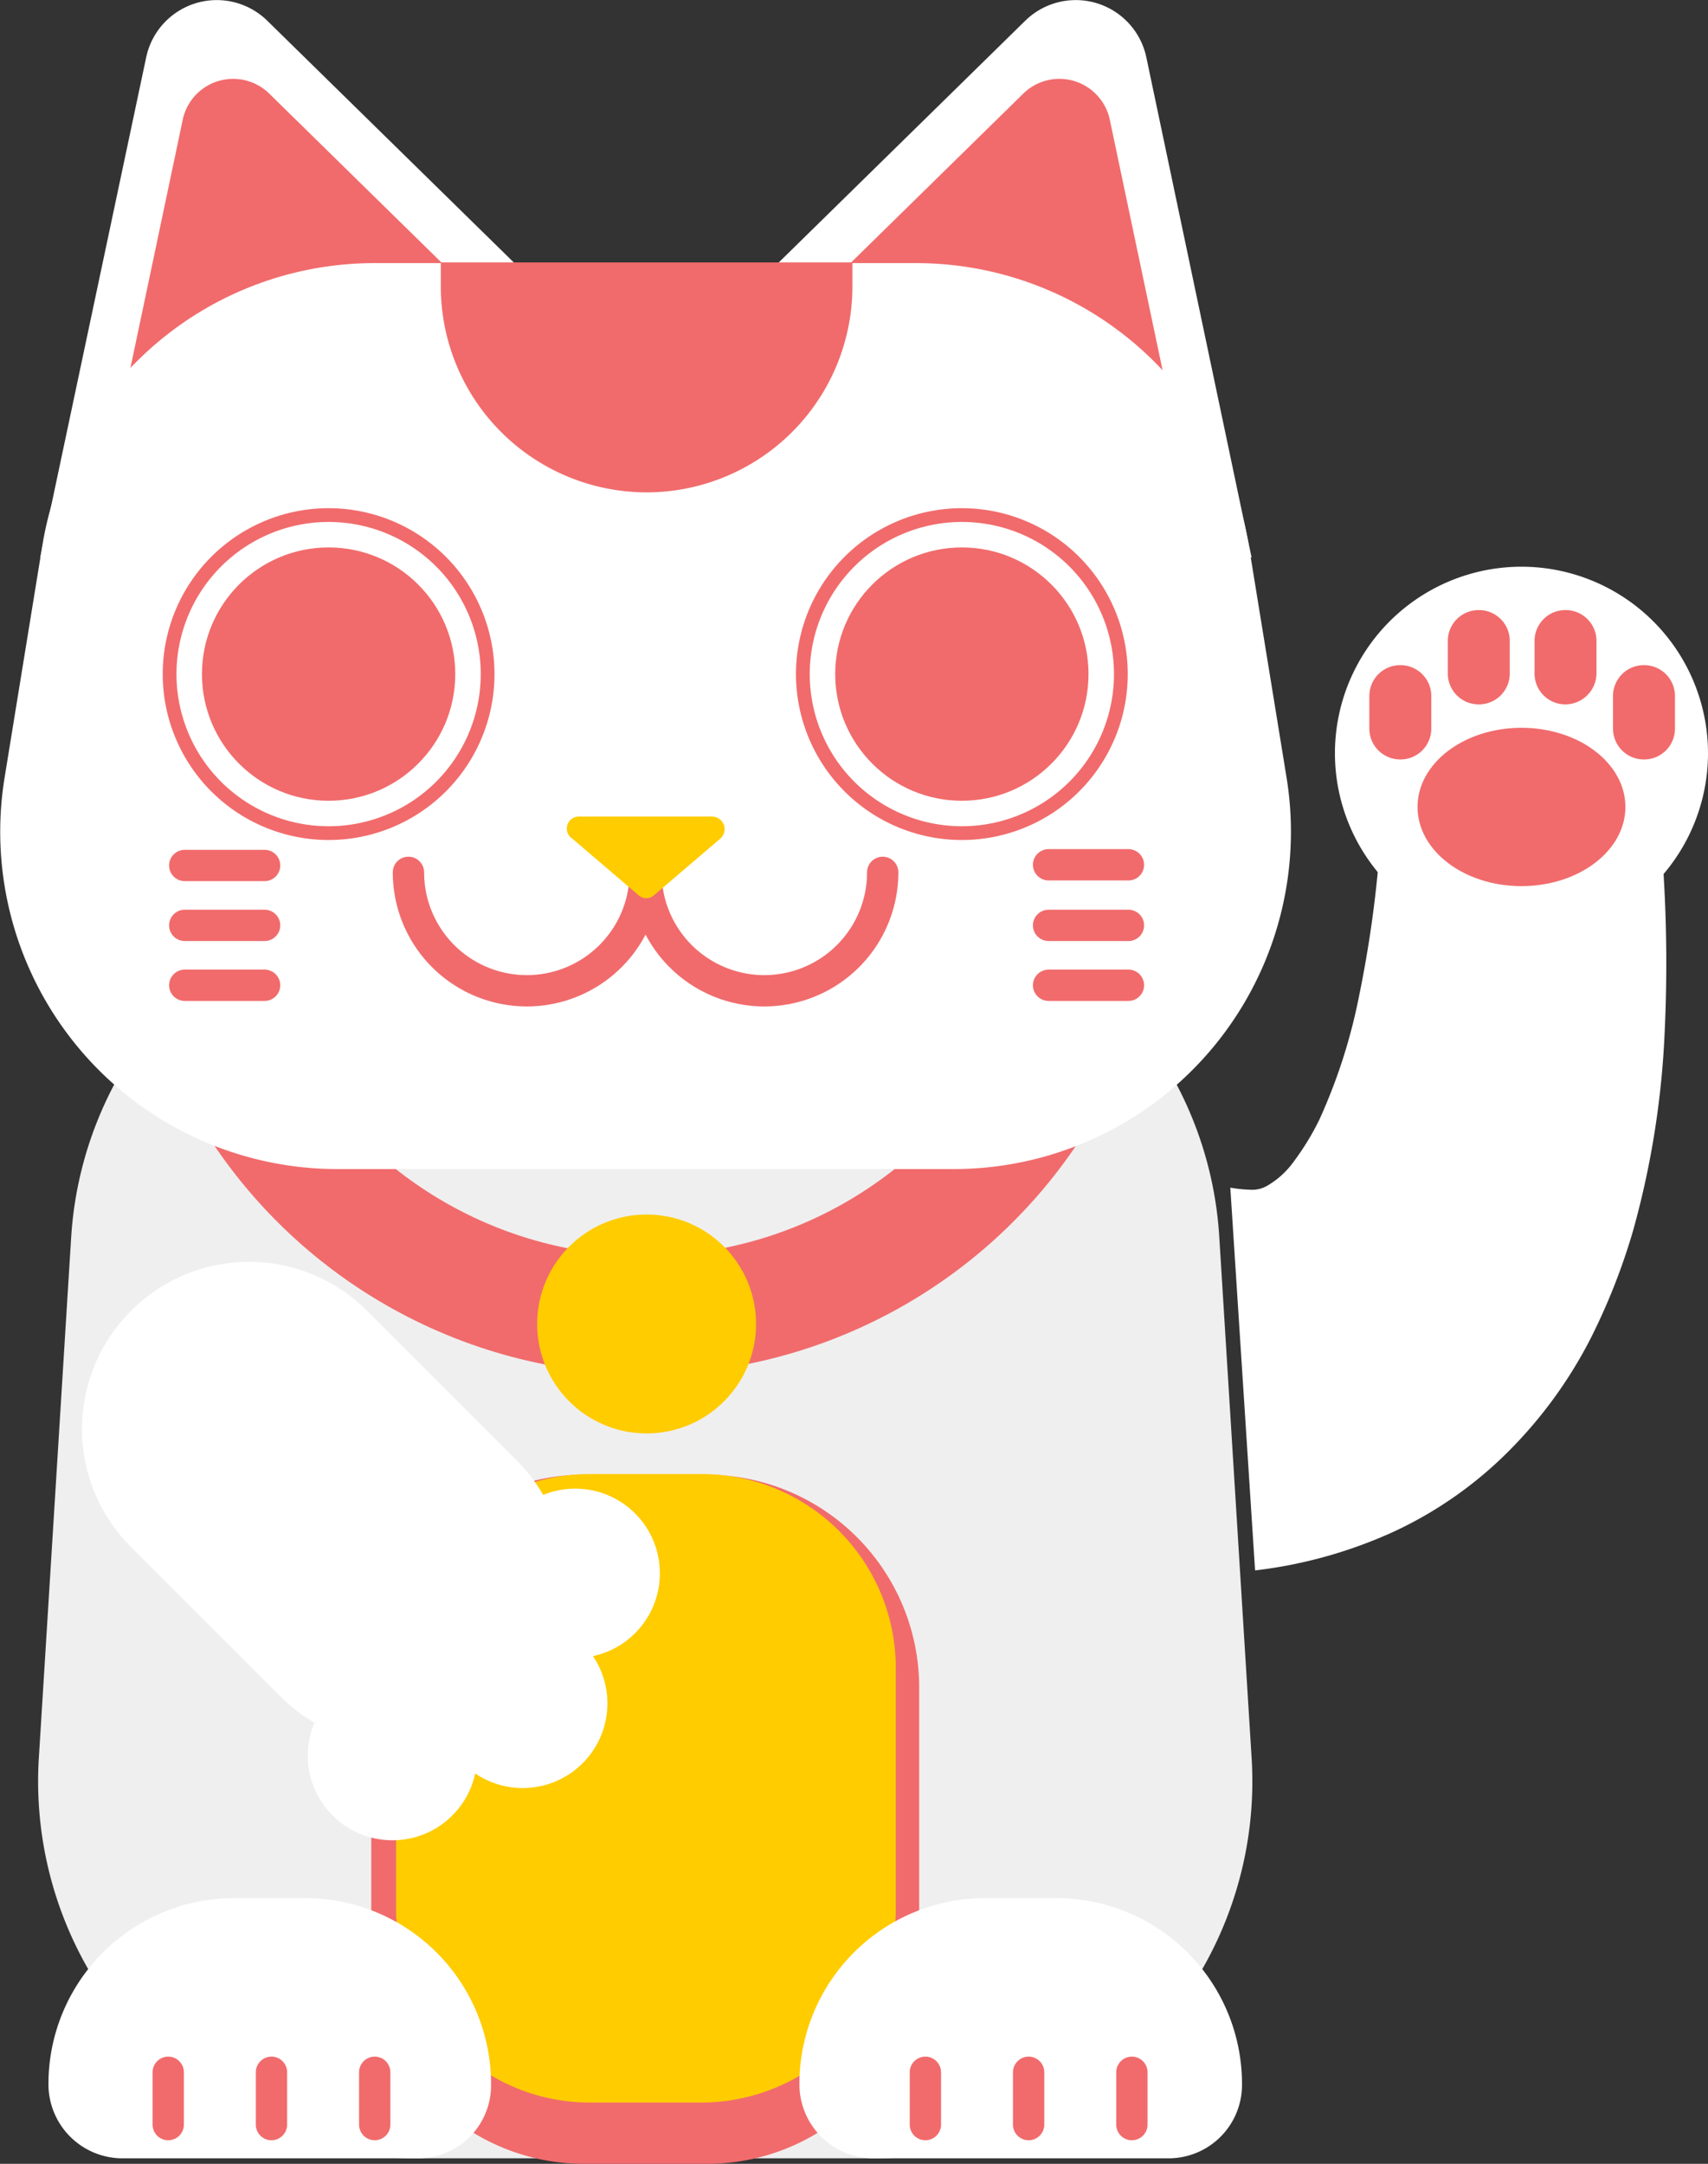 <svg id="Layer_1" data-name="Layer 1" xmlns="http://www.w3.org/2000/svg" viewBox="0 0 248.14 314.32"><rect x="0" y="0" width="248.14" height="314.32" fill="#333333" stroke="none"/><defs><style>.cls-1{fill:#efefef;}.cls-2{fill:#f16b6c;}.cls-3{fill:#fff;}.cls-4{fill:none;stroke:#f16b6c;stroke-linecap:round;stroke-miterlimit:10;stroke-width:4.55px;}.cls-5{fill:#fc0;}</style></defs><title>meow_v4-noai</title><g id="Layer_2" data-name="Layer 2"><path class="cls-1" d="M150.5,153.1H92.8a54.73,54.73,0,0,0-54.6,51.3l-4.7,75.7a54.76,54.76,0,0,0,54.6,58.1h67a54.76,54.76,0,0,0,54.6-58.1L205,204.4A54.57,54.57,0,0,0,150.5,153.1Z" transform="translate(-27.86 -24.68)"/><circle class="cls-2" cx="93.74" cy="124.02" r="75.6"/><circle class="cls-1" cx="93.74" cy="124.02" r="58.4"/><path class="cls-3" d="M209.7,105.7,194.4,33a10.48,10.48,0,0,0-17.6-5.3L140.9,62.9Z" transform="translate(-27.86 -24.68)"/><path class="cls-3" d="M33.7,105.7,49.1,33a10.48,10.48,0,0,1,17.6-5.3l35.9,35.2Z" transform="translate(-27.86 -24.68)"/><path class="cls-2" d="M43.4,94.3l11-52.2A7.49,7.49,0,0,1,67,38.3L92.8,63.6Z" transform="translate(-27.86 -24.68)"/><path class="cls-2" d="M200.1,94.3l-11-52.2a7.49,7.49,0,0,0-12.6-3.8L150.7,63.6Z" transform="translate(-27.86 -24.68)"/><path class="cls-3" d="M166.5,194.5H76.8a49,49,0,0,1-48.3-56.7L34,104A48.89,48.89,0,0,1,82.3,62.9H161A49,49,0,0,1,209.3,104l5.5,33.8A49,49,0,0,1,166.5,194.5Z" transform="translate(-27.86 -24.68)"/><path class="cls-3" d="M75.6,145.7a23.22,23.22,0,1,1,16.2-6.8,22.2,22.2,0,0,1-16.2,6.8Z" transform="translate(-27.86 -24.68)"/><path class="cls-2" d="M75.6,100.5a22.1,22.1,0,1,1-22.1,22.1,22.11,22.11,0,0,1,22.1-22.1m0-2v0h0a24.1,24.1,0,1,0,24.1,24.1A24.11,24.11,0,0,0,75.6,98.5Z" transform="translate(-27.86 -24.68)"/><circle class="cls-2" cx="47.74" cy="97.92" r="18.4"/><path class="cls-3" d="M167.6,145.7a23.2,23.2,0,1,1,23.1-23.3,23,23,0,0,1-23.1,23.3Z" transform="translate(-27.86 -24.68)"/><path class="cls-2" d="M167.6,100.5a22.1,22.1,0,1,1-22.1,22.1,22.11,22.11,0,0,1,22.1-22.1m0-2v0h0a24.1,24.1,0,1,0,24.1,24.1,24.11,24.11,0,0,0-24.1-24.1Z" transform="translate(-27.86 -24.68)"/><circle class="cls-2" cx="139.74" cy="97.92" r="18.4"/><line class="cls-4" x1="38.44" y1="143.12" x2="26.84" y2="143.12"/><line class="cls-4" x1="38.44" y1="134.42" x2="26.84" y2="134.42"/><line class="cls-4" x1="38.44" y1="125.72" x2="26.84" y2="125.72"/><line class="cls-4" x1="163.94" y1="143.12" x2="152.34" y2="143.12"/><line class="cls-4" x1="163.94" y1="134.42" x2="152.34" y2="134.42"/><line class="cls-4" x1="163.94" y1="125.62" x2="152.34" y2="125.62"/><path class="cls-4" d="M121.6,151.4a17.2,17.2,0,0,1-34.4,0" transform="translate(-27.86 -24.68)"/><path class="cls-4" d="M156.1,151.4a17.2,17.2,0,0,1-34.4,0" transform="translate(-27.86 -24.68)"/><path class="cls-5" d="M112,143.3h19.3a1.82,1.82,0,0,1,1.2,3.2l-9.6,8.2a1.69,1.69,0,0,1-2.3,0l-9.6-8.2A1.74,1.74,0,0,1,112,143.3Z" transform="translate(-27.86 -24.68)"/><path class="cls-2" d="M121.8,96.2h0A29.92,29.92,0,0,1,91.9,66.3V62.8h59.8v3.5A29.92,29.92,0,0,1,121.8,96.2Z" transform="translate(-27.86 -24.68)"/><circle class="cls-5" cx="93.94" cy="192.32" r="15.9"/><path class="cls-2" d="M130.5,339H112.7a30.92,30.92,0,0,1-30.9-30.9V269.8a30.92,30.92,0,0,1,30.9-30.9h17.8a30.92,30.92,0,0,1,30.9,30.9v38.3A30.79,30.79,0,0,1,130.5,339Z" transform="translate(-27.86 -24.68)"/><path class="cls-5" d="M129.8,330.1H113.6a28.17,28.17,0,0,1-28.2-28.2V267a28.17,28.17,0,0,1,28.2-28.2h16.2A28.17,28.17,0,0,1,158,267v34.9A28.3,28.3,0,0,1,129.8,330.1Z" transform="translate(-27.86 -24.68)"/><path class="cls-3" d="M88.5,338.2H45.7a10.76,10.76,0,0,1-10.8-10.8h0a27,27,0,0,1,27-27H72.2a27,27,0,0,1,27,27h0A10.61,10.61,0,0,1,88.5,338.2Z" transform="translate(-27.86 -24.68)"/><path class="cls-3" d="M197.6,338.2H154.8A10.76,10.76,0,0,1,144,327.4h0a27,27,0,0,1,27-27h10.3a27,27,0,0,1,27,27h0A10.67,10.67,0,0,1,197.6,338.2Z" transform="translate(-27.86 -24.68)"/><circle class="cls-3" cx="103.81" cy="272.12" r="12.3" transform="translate(-189.88 128.42) rotate(-45)"/><circle class="cls-3" cx="84.88" cy="279.7" r="12.3" transform="translate(-200.78 117.26) rotate(-45)"/><circle class="cls-3" cx="111.43" cy="253.22" r="12.3" transform="translate(-174.28 128.28) rotate(-45)"/><path class="cls-3" d="M68.6,271.1,46.9,249.4a24.2,24.2,0,0,1,0-34.3h0a24.2,24.2,0,0,1,34.3,0l21.7,21.7a24.2,24.2,0,0,1,0,34.3h0A24.2,24.2,0,0,1,68.6,271.1Z" transform="translate(-27.86 -24.68)"/><path class="cls-3" d="M276,134.1h0a27.12,27.12,0,0,1-27.1,27.1h0a27.12,27.12,0,0,1-27.1-27.1h0A27.12,27.12,0,0,1,248.9,107h0A27.12,27.12,0,0,1,276,134.1Z" transform="translate(-27.86 -24.68)"/><line class="cls-4" x1="54.44" y1="301.02" x2="54.44" y2="308.62"/><line class="cls-4" x1="39.44" y1="301.02" x2="39.44" y2="308.62"/><line class="cls-4" x1="24.44" y1="301.02" x2="24.44" y2="308.62"/><line class="cls-4" x1="164.44" y1="301.02" x2="164.44" y2="308.62"/><line class="cls-4" x1="149.44" y1="301.02" x2="149.44" y2="308.62"/><line class="cls-4" x1="134.44" y1="301.02" x2="134.44" y2="308.62"/><path class="cls-3" d="M269.3,148.1a212.89,212.89,0,0,1,.4,26.6,127.54,127.54,0,0,1-4.6,28.8A92,92,0,0,1,259,219a65.08,65.08,0,0,1-11.1,15.6,58.19,58.19,0,0,1-17.4,12.5,67.31,67.31,0,0,1-20.3,5.7l-3.6-55.6a20.16,20.16,0,0,0,2.9.3,4.32,4.32,0,0,0,2.5-.6,12.26,12.26,0,0,0,3.6-3.2,38.49,38.49,0,0,0,3.9-6.3,81,81,0,0,0,5.8-18,171.76,171.76,0,0,0,3-21.2h41Z" transform="translate(-27.86 -24.68)"/><ellipse class="cls-2" cx="221.04" cy="117.22" rx="15.1" ry="11.5"/><path class="cls-2" d="M242.7,127h0a4.48,4.48,0,0,1-4.5-4.5v-4.7a4.48,4.48,0,0,1,4.5-4.5h0a4.48,4.48,0,0,1,4.5,4.5v4.7A4.48,4.48,0,0,1,242.7,127Z" transform="translate(-27.86 -24.68)"/><path class="cls-2" d="M231.3,135h0a4.48,4.48,0,0,1-4.5-4.5v-4.7a4.48,4.48,0,0,1,4.5-4.5h0a4.48,4.48,0,0,1,4.5,4.5v4.7A4.48,4.48,0,0,1,231.3,135Z" transform="translate(-27.86 -24.68)"/><path class="cls-2" d="M266.7,135h0a4.48,4.48,0,0,1-4.5-4.5v-4.7a4.48,4.48,0,0,1,4.5-4.5h0a4.48,4.48,0,0,1,4.5,4.5v4.7A4.48,4.48,0,0,1,266.7,135Z" transform="translate(-27.86 -24.68)"/><path class="cls-2" d="M255.3,127h0a4.48,4.48,0,0,1-4.5-4.5v-4.7a4.48,4.48,0,0,1,4.5-4.5h0a4.48,4.48,0,0,1,4.5,4.5v4.7A4.55,4.55,0,0,1,255.3,127Z" transform="translate(-27.86 -24.68)"/></g></svg>